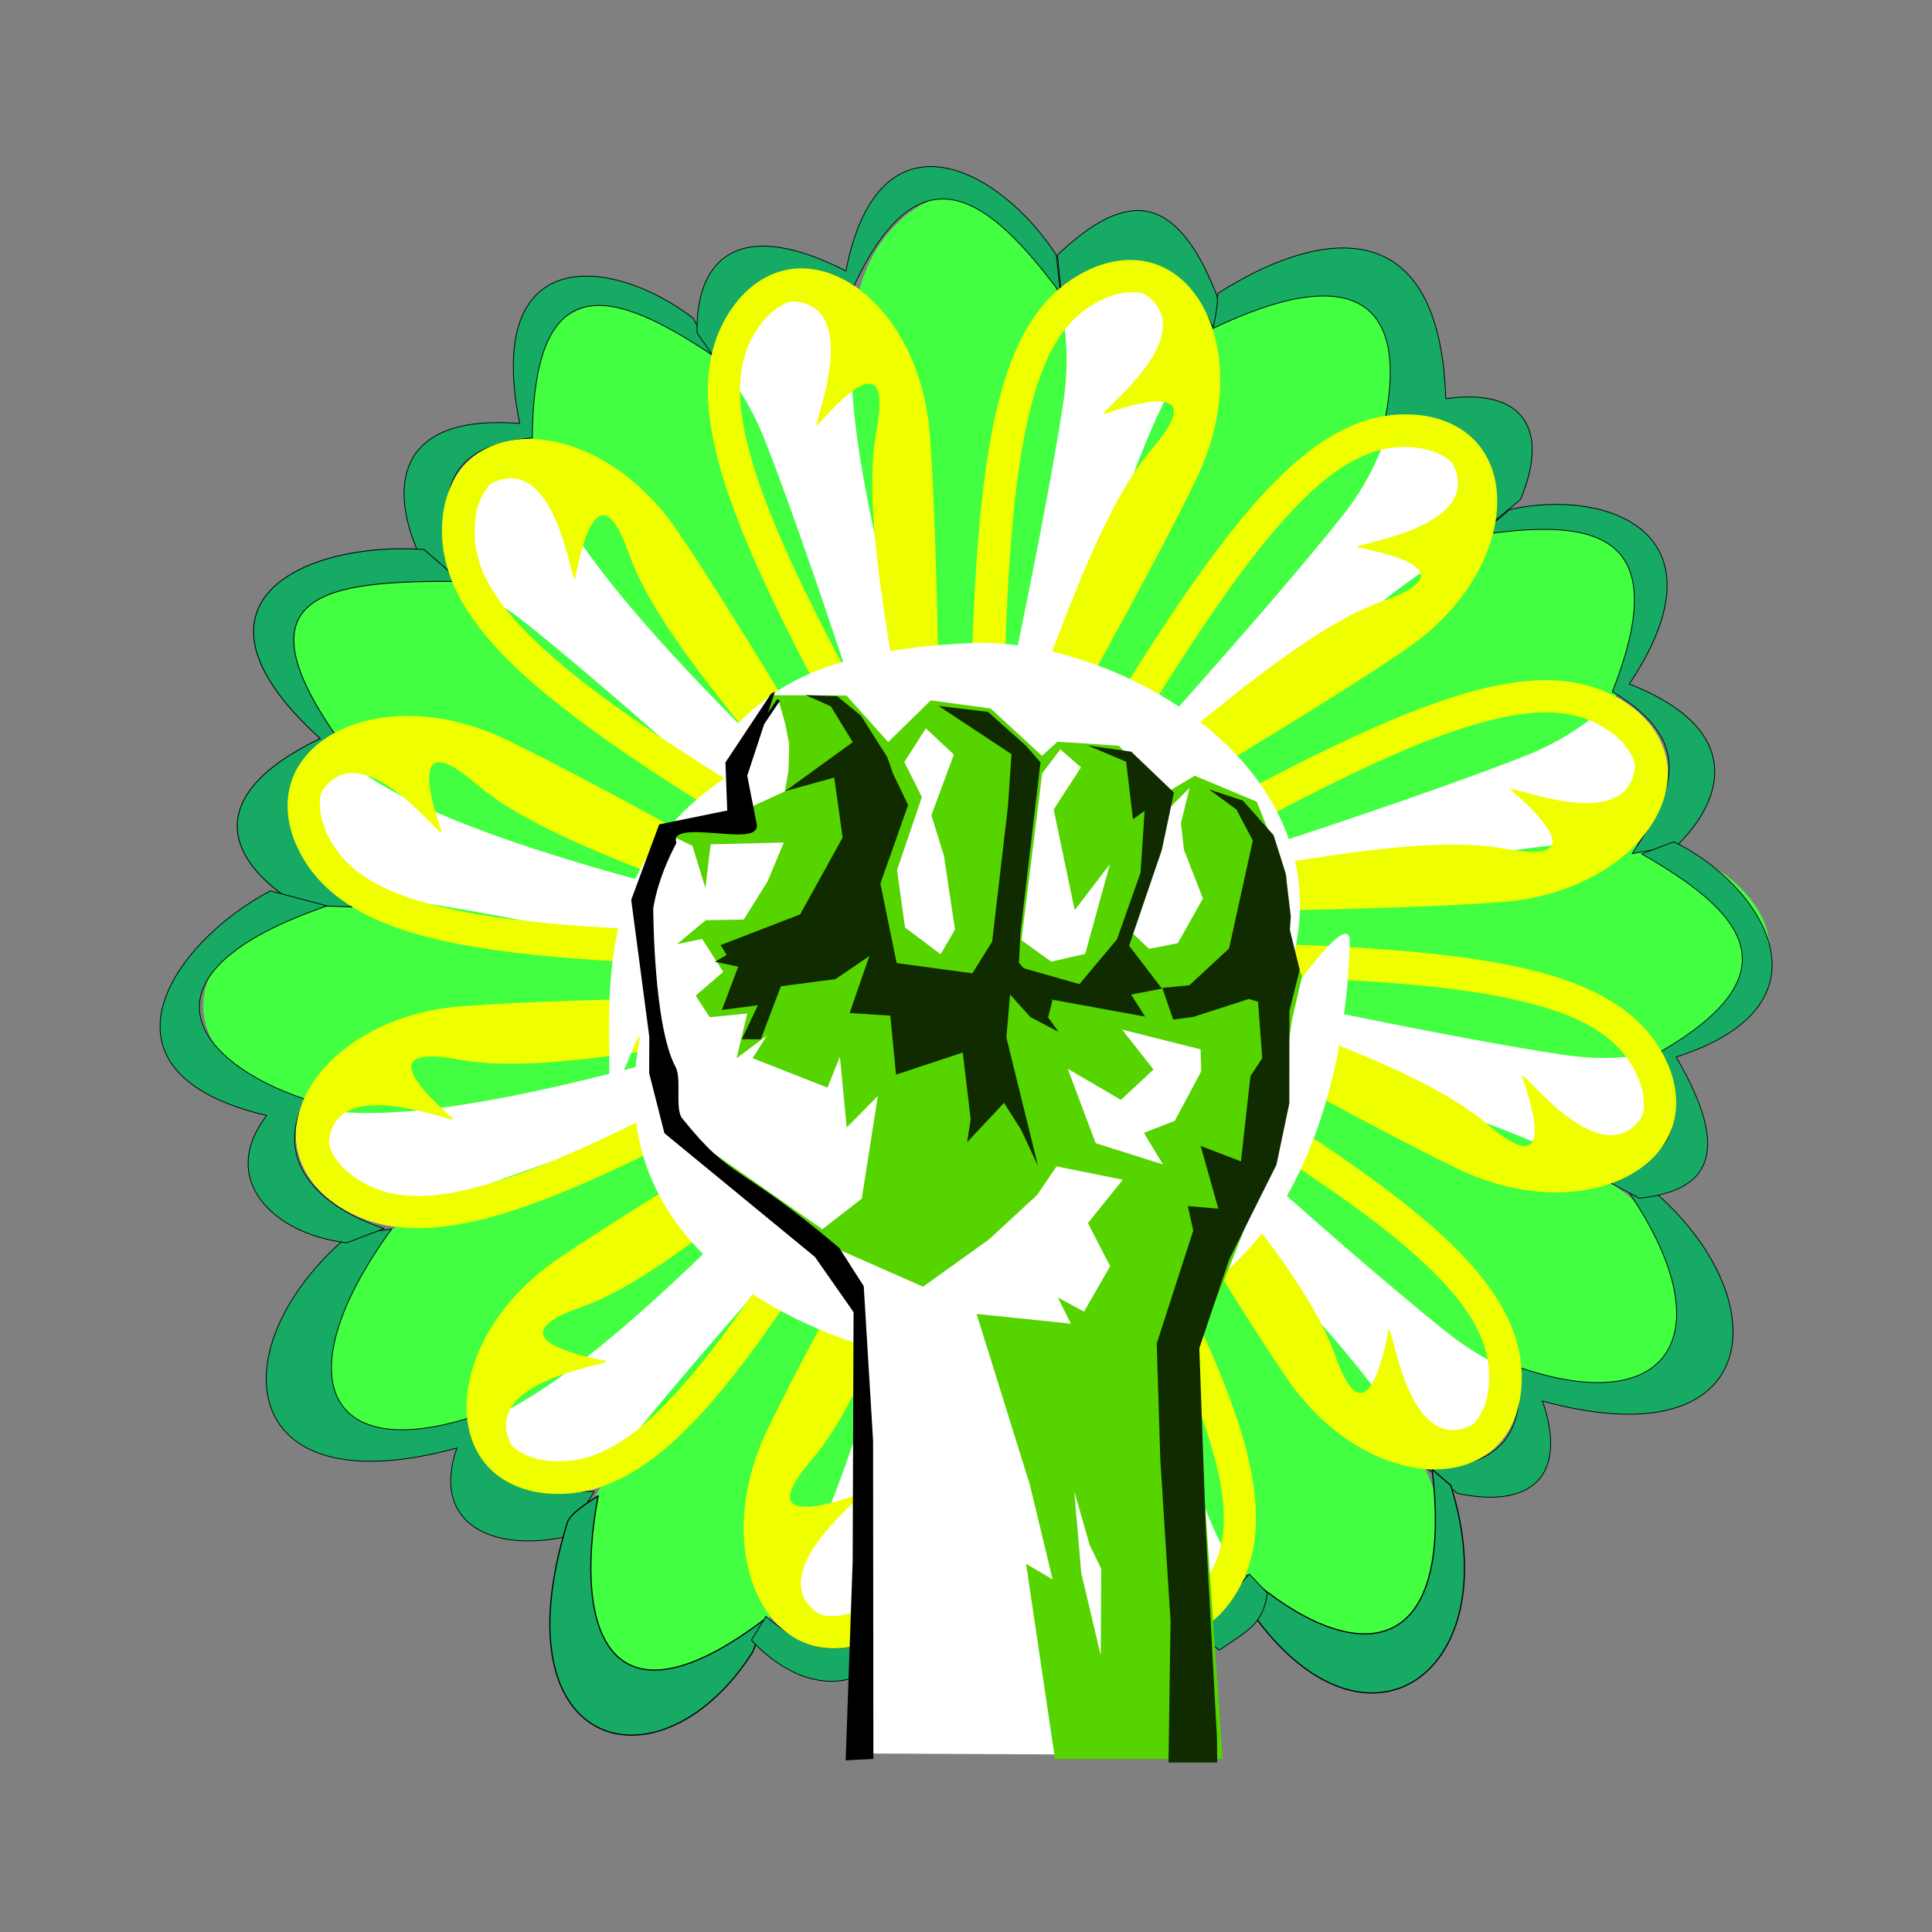 <svg:svg xmlns:dc="http://purl.org/dc/elements/1.1/" xmlns:ns1="http://www.w3.org/1999/xlink" xmlns:ns3="http://creativecommons.org/ns#" xmlns:rdf="http://www.w3.org/1999/02/22-rdf-syntax-ns#" xmlns:svg="http://www.w3.org/2000/svg" height="857.329" id="svg2" version="1.1" viewBox="-71.266 -74.905 857.329 857.329" width="857.329">
  <svg:rect x="-71.266" y="-74.905" width="857.329" height="857.329" fill="#808080" stroke="none"/>
  <svg:g id="g4465" transform="translate(909.82 1379.8)">
    <svg:g id="g3745" transform="matrix(.346 0 0 .346 -583.92 -489.99)">
      <svg:path d="m687.09-538.87c-1.9 0-3.857 0.08-5.779 0.193-15.371 0.918-31.36 5.082-47.31 12.635-62.7 29.695-101.48 93.718-123.22 205.4s-28.895 274.34-28.895 514.14v78.556l39.082-68.173s180.76-314.58 251.83-462.61c37.394-77.891 38.529-156.43 12.439-211.96-13.045-27.768-33.479-50.194-60.337-61.12-11.75-4.781-24.505-7.147-37.808-7.052zm-423.63 10.97c-3.59 0.097-7.184 0.386-10.774 0.881-14.362 1.982-28.287 7.291-41.139 15.77-12.853 8.479-24.639 20.061-34.674 34.576-39.45 57.061-41.039 131.9-4.016 239.49s112.12 252.01 232.04 459.68l39.376 68.075-0.194-78.556s-0.741-362.84-13.223-526.58c-6.568-86.149-44.937-154.77-95.305-189.83-22.036-15.336-46.965-24.18-72.091-23.508zm778.21 187.08c-64.463-0.365-126.57 36.27-196.58 116.76-74.678 85.851-162.18 223.11-282.09 430.78l-39.278 68.173 67.977-39.474s313.81-182.07 449.39-274.75c71.336-48.762 111.68-116.25 116.85-177.39 2.589-30.57-4.048-60.172-21.843-83.061-8.898-11.445-20.511-20.929-34.282-27.818-13.771-6.889-29.621-11.302-47.212-12.733-4.322-0.354-8.632-0.467-12.929-0.488zm-1123.9 31.539c-26.464-0.231-51.569 6.765-71.601 22.333-11.447 8.895-20.83 20.514-27.72 34.282-6.89 13.768-11.301 29.624-12.733 47.211-5.629 69.137 30.4 134.85 116.27 209.51 85.85 74.672 223.06 162.1 430.77 282l68.173 39.376-39.474-67.977s-182.16-313.84-274.85-449.39c-48.77-71.324-116.24-111.58-177.39-116.76-3.822-0.322-7.68-0.554-11.46-0.588zm1299.9 309.43c-37.6 0.461-80.9 9.291-131.4 26.642-107.58 37.017-251.94 112.14-459.65 232.04l-68.173 39.376 78.653-0.193s362.82-0.84 526.58-13.321c86.164-6.566 154.86-44.848 189.92-95.207 17.53-25.179 26.59-54.146 22.626-82.865-1.982-14.36-7.289-28.289-15.77-41.139-8.481-12.85-20.058-24.64-34.576-34.674-30.3-20.944-65.6-31.17-108.2-30.649zm-1458.3 45.841c-31.143 0.236-59.837 6.414-84.139 17.827-27.773 13.043-50.191 33.581-61.12 60.435-5.465 13.426-7.774 28.121-6.856 43.489 0.918 15.369 5.08 31.362 12.636 47.31 29.699 62.689 93.699 101.58 205.4 123.32 111.7 21.737 274.4 28.895 514.23 28.895h78.654l-68.173-39.18s-314.65-180.77-462.71-251.83c-43.821-21.03-87.881-30.569-127.92-30.266zm817.58 289.73 68.173 39.18s314.65 180.77 462.71 251.83c77.904 37.387 156.51 38.525 212.06 12.439 27.773-13.042 50.093-33.581 61.022-60.434 5.465-13.427 7.873-28.121 6.955-43.49-0.918-15.368-5.081-31.362-12.636-47.31-29.7-62.69-93.7-101.59-205.4-123.32-111.7-21.74-274.42-28.9-514.26-28.9h-78.654zm-2.743 41.825 39.474 67.977s182.06 313.84 274.75 449.39c48.77 71.324 116.34 111.58 177.48 116.76 30.575 2.589 60.167-3.953 83.061-21.745 11.447-8.896 20.83-20.514 27.72-34.282s11.301-29.624 12.733-47.211c5.629-69.138-30.4-134.85-116.27-209.51-85.86-74.67-223.17-162.1-430.88-282l-68.075-39.376zm-137.52 27.23-78.653 0.193s-362.91 0.84-526.67 13.321c-86.164 6.567-154.77 44.848-189.83 95.207-17.53 25.179-26.688 54.146-22.724 82.865 1.982 14.359 7.387 28.289 15.868 41.139 8.481 12.85 20.058 24.64 34.576 34.674 57.07 39.443 131.88 41.032 239.49 4.016 107.59-37.01 252.05-112.14 459.76-232.04l68.173-39.376zm114.21 7.64 0.194 78.556s0.74 362.84 13.223 526.58c6.568 86.149 44.937 154.77 95.305 189.83 25.184 17.526 54.043 26.59 82.767 22.626 14.362-1.982 28.286-7.291 41.139-15.77 12.852-8.48 24.639-20.061 34.674-34.577 39.449-57.06 41.137-131.9 4.114-239.49-37.02-107.59-112.22-252.01-232.14-459.68l-39.278-68.074zm-79.437 15.672-67.977 39.473s-313.91 182.07-449.49 274.75c-71.336 48.762-111.58 116.25-116.76 177.39-2.589 30.569 3.95 60.171 21.745 83.061 8.898 11.445 20.512 20.831 34.282 27.72 13.771 6.889 29.719 11.399 47.31 12.831 69.149 5.628 134.74-30.415 209.42-116.27 74.678-85.851 162.27-223.11 282.19-430.78l39.278-68.173zm41.824 2.84-39.18 68.075s-180.76 314.68-251.83 462.71c-37.394 77.891-38.529 156.43-12.44 211.96 13.045 27.768 33.577 50.193 60.435 61.12 13.429 5.463 28.119 7.775 43.49 6.857 15.371-0.918 31.36-5.082 47.309-12.636 62.7-29.695 101.58-93.718 123.32-205.4s28.895-274.34 28.895-514.14v-78.556z" fill="#fff" id="path4208" style="block-progression:tb;color:#000000;text-transform:none;text-indent:0" transform="translate(-386.17 -1916)" />
      <svg:g fill="#42ff42" id="g4009" transform="matrix(3.091 0 0 3.09 -627.66 -2294.3)">
        <svg:path d="m256.28 204.95c40.35-178.3 65.5-238.9 111.24-249.12 45.74-10.219 59.53 50.048 21.14 98.502-38.4 48.458-132.38 150.62-132.38 150.62z" fill="#42ff42" id="path3983" style="color:#000000" />
        <svg:use height="990" id="use3987" transform="matrix(.866 .5 -.5 .866 155.29 -87.544)" width="1530" x="0" y="0" ns1:href="#path3983" />
        <svg:use height="990" id="use3989" transform="matrix(.5 .866 -.866 .5 333.55 -85.712)" width="1530" x="0" y="0" ns1:href="#path3983" />
        <svg:use height="990" id="use3991" transform="matrix(0 1 -1 0 487.02 5.004)" width="1530" x="0" y="0" ns1:href="#path3983" />
        <svg:use height="990" id="use3993" transform="matrix(-.5 .866 -.866 -.5 574.56 160.3)" width="1530" x="0" y="0" ns1:href="#path3983" />
        <svg:use height="990" id="use3995" transform="matrix(-.866 .476 -.5 -.824 572.73 336.19)" width="1530" x="0" y="0" ns1:href="#path3983" />
        <svg:use height="990" id="use3997" transform="matrix(-1 0 0 -1 482.01 492.02)" width="1530" x="0" y="0" ns1:href="#path3983" />
        <svg:use height="990" id="use3999" transform="matrix(-.866 -.5 .5 -.866 326.72 579.56)" width="1530" x="0" y="0" ns1:href="#path3983" />
        <svg:use height="990" id="use4001" transform="matrix(-.5 -.866 .866 -.5 148.46 577.73)" width="1530" x="0" y="0" ns1:href="#path3983" />
        <svg:use height="990" id="use4003" transform="matrix(0 -1 1 0 -5.004 487.02)" width="1530" x="0" y="0" ns1:href="#path3983" />
        <svg:use height="990" id="use4005" transform="matrix(.5 -.866 .866 .5 -92.548 331.72)" width="1530" x="0" y="0" ns1:href="#path3983" />
        <svg:use height="990" id="use4007" transform="matrix(.866 -.5 .5 .866 -90.716 153.46)" width="1530" x="0" y="0" ns1:href="#path3983" />
      </svg:g>
      <svg:g fill="#16aa65" id="g3650" stroke="#000" transform="translate(-386.17 -1916)">
        <svg:path d="m-178.78-134.1c-16.161-83.59-29.319-165.54 99.839-176.46 1.474-223.47 105.93-189.48 229.86-106.8l-23.218-46.437c-103.47-79.765-269.99-98.611-222.9 134.67-151.44-12.182-168.26 73.836-132.35 160.21l48.759 34.828z" id="path4385" stroke-width="1px" />
        <svg:path d="m167.01-395.34c15.89-77.165 34.106-151.7 165.03-106.93 86.334-187.63 175.95-115.36 266.19 6.06l-5.15-48.817c-71.263-110.42-227.54-195.86-269.93 20.32-144.01-73.526-193.2-8.098-190.76 79.664l34.628 49.707z" id="path4387" stroke-width=".993px" />
        <svg:path d="m1331.6 222.64c45.946-70.16 88.536-140.14-25.462-207.65 81.988-207.42-26.175-222.41-170.3-201l38.542-32.646c124.34-27.809 283.58 28.768 153.54 223.68 142.98 56.041 126.28 143.11 61.238 207.06l-57.56 10.552z" id="path4389" stroke-width="1.006px" />
        <svg:path d="m-309.66 291.03c-68.65-63.235-133.33-126.75-13.764-209.14-139.78-194.28-20.672-209.92 152.92-208.34l-47.437-41.018c-151.72-10.612-326.67 67.112-133.13 242.46-155.97 74.978-118.09 158.95-28.333 213.43l69.75 2.613z" id="path4391" stroke-width="1.097px" />
        <svg:path d="m1068 1010.6c92.035 0.096 129.2-43.535 116.09-130.02 202.23 70.525 270.09-49.742 132.35-239.15l37.15 9.287c168.57 140.21 149.98 352.45-136.99 273.98 33.6 98.221-16.912 138.25-109.13 118.41l-39.471-32.506z" id="path4408" stroke-width="1px" />
        <svg:path d="m0.56 1040.7c-92.035 0.1-157.06-13.3-143.95-99.79-202.23 70.49-253.84-47.42-116.1-236.83l-53.402 6.965c-168.57 140.21-149.98 352.45 136.99 273.98-33.6 98.221 47.096 133.6 139.31 113.77l37.149-58.046z" id="path4410" stroke-width="1px" />
        <svg:path d="m1148.8-198.72c17.504-90.355-46.172-135.1-133.58-138.59 28.5-148.09-41.89-200.33-223.75-112.51l9.181-46.331c123.13-78.632 283.9-113.11 291.88 135.26 102.8-14.414 132.55 42.758 95.634 129.56l-39.385 32.61z" id="path4412" stroke-width="1px" />
        <svg:path d="m1291.4 638.33c76.198-25.078 119.59-42.719 74.318-160.39 184.91-105.98 98.819-185.73-21.958-254.99l41.356-15.453c109.75 52.803 216.35 207.65 2.861 275.91 73.821 126.26 39.669 171.94-47.15 181.1l-49.427-26.174z" id="path4414" stroke-width=".959px" />
        <svg:path d="m-268.98 703.39c-87.295-29.156-141.41-88.026-101.5-165.87-143.01-47.893-225.87-160.44 28.209-247.82l-72.725-19.414c-128.99 68.601-238.02 233.47-4.727 288.17-63.071 82.452 9.253 152.71 102.99 163.21l47.755-18.278z" id="path4416" stroke-width="1px" />
        <svg:path d="m599.04-500.96c90.49-53.814 149.42-45.228 195.03 48.759 0 0 8.156-32.888 4.644-41.793-54.779-138.9-120.27-130.38-204.32-51.081l4.644 44.115z" id="path4418" stroke-width="1px" />
        <svg:path d="m220.89 1203.1c-198.19 151.14-248.44 22.074-215.51-156.73 0 0-35.395 20.988-39.283 33.553-92.523 299.01 121.26 349.64 237.61 166.52l17.19-43.338z" id="path4420" stroke-width="1.503px" />
        <svg:path d="m1075 1012.3c29.431 247.5-100.29 255.36-237.55 136.13 0 0 1.231 40.221 8.93 50.884 145.47 201.47 327.91 73.273 252.56-166.43l-23.942-20.578z" id="path4422" stroke-width="1.503px" />
        <svg:path d="m220.58 1201-18.575 30.184c30.764 34.056 80.699 64.197 130.02 48.759l-2.322-41.793c-38.964 11.126-70.932-5.728-109.13-37.15z" id="path4424" stroke-width="1px" />
        <svg:path d="m774.65 1221.6 27.31 22.589c38-25.733 56.214-33.846 61.711-73.227l-23.136-24.405c-24.58 26.201-29.461 41.586-65.886 75.043z" id="path4426" stroke-width="1px" />
      </svg:g>
      <svg:path d="m211.56-511.25c-12.852 8.479-24.633 20.05-34.669 34.565-39.449 57.061-41.053 131.92-4.029 239.51 37.023 107.59 112.15 251.99 232.07 459.66l39.329 68.108-0.207-78.595s-0.756-362.81-13.238-526.55c-6.568-86.149-44.895-154.8-95.263-189.85-25.184-17.527-54.119-26.637-82.843-22.673-14.362 1.982-28.296 7.336-41.148 15.815zm22.775 34.858c7.867-5.219 15.887-10.108 24.091-9.182 91.014 10.264 14.512 174.87 29.257 157.89 29.553-34.034 95.584-102.71 74.683 8.177-23.628 125.36 38.33 351.97 38.979 450.52-95.152-168.15-158.12-292.37-188.89-381.78-35.071-101.92-31.449-158.16-1.093-202.06 7.416-10.727 15.104-18.341 22.971-23.56zm-415.9 223.72c-6.89 13.768-11.306 29.679-12.738 47.266-5.629 69.137 30.421 134.77 116.29 209.44 85.858 74.655 223.14 162.16 430.84 282.05l68.12 39.323-39.484-67.962s-182.09-313.83-274.78-449.38c-48.776-71.32-116.3-111.61-177.45-116.79-30.574-2.589-60.189 3.987-83.082 21.779-11.447 8.896-20.836 20.498-27.726 34.267zm37.155 18.802c4.203-8.453 8.704-16.695 16.272-19.995 83.954-36.61 100.02 144.19 104.29 122.11 8.574-44.248 31.415-136.73 68.767-30.254 42.219 120.36 209.2 285.64 259.05 370.66-166.5-98.06-283.15-174.15-354.51-236.2-81.34-70.728-106.32-121.24-101.99-174.44 1.058-12.997 3.909-23.434 8.112-31.887zm-248.3 401.66c0.918 15.368 5.05 31.354 12.605 47.301 29.7 62.688 93.743 101.51 205.44 123.24 111.7 21.737 274.35 28.889 514.18 28.889h78.658l-68.181-39.118s-314.64-180.75-462.7-251.81c-77.904-37.388-156.53-38.525-212.07-12.439-27.773 13.043-50.131 33.542-61.06 60.395-5.465 13.427-7.794 28.168-6.876 43.537zm41.58-2.291c-0.587-9.421-0.811-18.81 4.092-25.451 54.398-73.675 158.72 74.868 151.39 53.611-14.702-42.607-41.172-134.12 44.425-60.579 96.766 83.137 324.04 142.8 409.72 191.51-193.23-1.687-332.31-9.27-425.13-27.333-105.81-20.591-152.71-51.847-175.57-100.09-5.583-11.785-8.335-22.249-8.922-31.671zm-14.171 471.97c8.481 12.85 20.053 24.629 34.571 34.663 57.07 39.443 131.95 41.046 239.55 4.029 107.6-37.02 252.03-112.13 459.73-232.03l68.12-39.323-78.609 0.209s-362.88 0.756-526.64 13.236c-86.164 6.567-154.82 44.887-189.88 95.246-17.53 25.179-26.641 54.109-22.677 82.828 1.982 14.36 7.337 28.291 15.818 41.142zm34.863-22.77c-5.22-7.866-10.109-15.884-9.184-24.088 10.266-90.998 174.9-14.509 157.91-29.252-34.04-29.548-102.73-95.567 8.178-74.671 125.38 23.624 352.03-38.323 450.6-38.972-168.18 95.136-292.42 158.1-381.84 188.86-101.93 35.065-158.18 31.443-202.1 1.092-10.729-7.415-18.344-15.101-23.564-22.967zm223.75 415.83c13.771 6.889 29.683 11.305 47.274 12.736 69.149 5.628 134.8-30.415 209.47-116.27 74.678-85.851 162.19-223.11 282.11-430.78l39.329-68.108-67.973 39.478s-313.88 182.06-449.46 274.73c-71.336 48.762-111.63 116.27-116.81 177.41-2.589 30.569 3.987 60.179 21.782 83.068 8.898 11.445 20.502 20.832 34.273 27.722zm18.805-37.149c-8.454-4.203-16.698-8.703-19.999-16.269-36.62-83.91 144.2-99.97 122.12-104.25-44.255-8.57-136.75-31.41-30.258-68.75 120.4-42.22 285.71-209.18 370.74-259.02-98.07 166.47-174.18 283.11-236.24 354.45-70.741 81.32-121.27 106.29-174.48 101.99-12.999-1.059-23.439-3.908-31.893-8.11zm401.73 248.26c15.371-0.918 31.359-5.049 47.309-12.602 62.699-29.695 101.53-93.727 123.27-205.41 21.741-111.68 28.893-274.3 28.893-514.09v-78.645l-39.124 68.17s-180.78 314.58-251.85 462.62c-37.394 77.891-38.531 156.5-12.441 212.04 13.045 27.768 33.548 50.122 60.405 61.049 13.429 5.464 28.173 7.792 43.544 6.874zm-2.292-41.573c-9.423 0.587-18.813 0.811-25.455-4.092-73.688-54.389 74.881-158.69 53.62-151.36-42.614 14.7-134.14 41.164-60.589-44.417 83.151-96.75 142.82-323.98 191.54-409.65-1.687 193.19-9.272 332.25-27.338 425.06-20.594 105.79-51.856 152.69-100.1 175.54-11.787 5.582-22.253 8.333-31.676 8.92zm472.06 14.169c12.853-8.479 24.633-20.05 34.669-34.565 39.449-57.061 41.053-131.92 4.03-239.51-37.04-107.55-112.17-251.96-232.09-459.63l-39.329-68.108 0.207 78.595s0.756 362.81 13.239 526.55c6.568 86.149 44.895 154.8 95.262 189.85 25.183 17.527 54.119 26.637 82.843 22.673 14.362-1.982 28.296-7.336 41.148-15.815zm-22.775-34.857c-7.867 5.219-15.887 10.107-24.091 9.182-91.014-10.264-14.512-174.87-29.257-157.89-29.553 34.034-95.584 102.71-74.684-8.177 23.628-125.36-38.329-351.97-38.979-450.52 95.153 168.15 158.12 292.37 188.89 381.78 35.071 101.92 31.449 158.16 1.093 202.06-7.416 10.727-15.104 18.341-22.972 23.56zm415.84-223.64c6.89-13.768 11.307-29.678 12.738-47.266 5.629-69.137-30.42-134.77-116.29-209.44-85.88-74.66-223.16-162.16-430.86-282.06l-68.12-39.322 39.485 67.962s182.09 313.83 274.78 449.38c48.77 71.324 116.29 111.61 177.44 116.79 30.575 2.589 60.189-3.986 83.082-21.778 11.447-8.896 20.836-20.498 27.726-34.267zm-37.155-18.802c-4.203 8.453-8.704 16.695-16.272 19.995-83.954 36.61-100.02-144.18-104.29-122.11-8.574 44.249-31.415 136.73-68.767 30.254-42.227-120.37-209.21-285.66-259.05-370.67 166.5 98.057 283.15 174.15 354.5 236.2 81.339 70.729 106.33 121.24 102 174.45-1.058 12.997-3.909 23.434-8.112 31.887zm248.3-401.66c-0.918-15.369-5.05-31.354-12.605-47.301-29.7-62.688-93.743-101.51-205.44-123.24-111.7-21.737-274.35-28.888-514.18-28.888h-78.658l68.181 39.118s314.64 180.75 462.7 251.81c77.904 37.388 156.53 38.525 212.07 12.439 27.773-13.043 50.131-33.542 61.06-60.395 5.465-13.426 7.794-28.168 6.875-43.536zm-41.58 2.291c0.587 9.421 0.811 18.81-4.093 25.451-54.398 73.675-158.72-74.868-151.39-53.611 14.703 42.607 41.172 134.12-44.424 60.579-96.766-83.137-324.03-142.8-409.72-191.51 193.23 1.687 332.31 9.27 425.13 27.333 105.81 20.591 152.71 51.847 175.57 100.09 5.583 11.785 8.334 22.249 8.922 31.671zm14.3-471.98c-8.5-12.85-20.1-24.628-34.6-34.662-57.1-39.443-131.9-41.046-239.6-4.029-107.56 37.016-251.99 112.13-459.69 232.03l-68.12 39.322 78.609-0.209s362.87-0.756 526.64-13.236c86.164-6.567 154.82-44.887 189.88-95.246 17.53-25.179 26.641-54.109 22.677-82.828-1.982-14.36-7.337-28.291-15.818-41.142zm-34.863 22.771c5.22 7.866 10.109 15.884 9.183 24.088-10.266 90.998-174.9 14.509-157.91 29.251 34.04 29.549 102.73 95.568-8.178 74.671-125.38-23.624-352.03 38.323-450.6 38.972 168.18-95.137 292.42-158.1 381.84-188.86 101.93-35.065 158.18-31.444 202.1-1.093 10.729 7.415 18.344 15.101 23.564 22.967zm-223.76-415.83c-13.771-6.889-29.683-11.305-47.274-12.737-69.149-5.628-134.8 30.416-209.47 116.27-74.678 85.851-162.2 223.11-282.11 430.78l-39.329 68.108 67.973-39.478s313.88-182.06 449.46-274.74c71.336-48.761 111.63-116.27 116.81-177.41 2.589-30.57-3.988-60.179-21.782-83.068-8.898-11.445-20.502-20.833-34.273-27.722zm-18.805 37.149c8.454 4.203 16.698 8.703 19.999 16.269 36.616 83.939-144.21 99.999-122.13 104.28 44.256 8.573 136.76 31.409 30.259 68.755-120.39 42.219-285.71 209.18-370.74 259.01 98.074-166.47 174.18-283.1 236.24-354.44 70.741-81.325 121.27-106.31 174.48-101.98 13 1.058 23.439 3.908 31.893 8.11zm-401.68-248.25c-15.371 0.918-31.36 5.049-47.309 12.603-62.7 29.695-101.53 93.727-123.27 205.41s-28.893 274.3-28.893 514.09v78.645l39.124-68.17s180.78-314.58 251.85-462.62c37.394-77.891 38.531-156.5 12.441-212.04-13.045-27.768-33.548-50.122-60.405-61.049-13.429-5.463-28.173-7.792-43.544-6.874zm2.292 41.573c9.423-0.587 18.813-0.811 25.455 4.092 73.687 54.388-74.881 158.69-53.62 151.36 42.614-14.7 134.14-41.165 60.588 44.416-83.15 96.749-142.82 323.98-191.54 409.65 1.687-193.19 9.272-332.25 27.338-425.06 20.594-105.79 51.856-152.69 100.1-175.54 11.787-5.582 22.253-8.333 31.676-8.92z" fill="#efff00" id="use3981" style="block-progression:tb;color:#000000;text-transform:none;text-indent:0" transform="translate(-386.17 -1916)" />
      <svg:path d="m1038.9 611.69c205.77-9.739 542.12 191.76 381.4 487.78-28.918 53.262 108.12-168.1 106.09-102.81-9.219 296.15-158.36 597.24-532.62 455.09-55.888-21.227 207.24 91.178 100.45 91.178-211.17 0-531.15-127.13-480.15-414.43 9.918-55.87-37.297 101.49-37.297 40.982 0-141.49-22.583-325.65 249.77-438.63 58.122-24.11-192.96 72.972-119.79 15.468 56.951-44.754 88.733-123.11 332.15-134.63z" fill="#fff" id="path3955" style="block-progression:tb;color:#000000;text-transform:none;text-indent:0" transform="translate(-943.09 -2575.1)" />
      <svg:g id="g4360" transform="matrix(1.635 0 0 1.721 -58.964 846.35)">
        <svg:path d="m-60.259-1593.8-35.436 50.67 1.376 36.476-53.732 10.371-21.598 55.374 14.169 101.81-0.082 27.068 11.803 44.233 117.86 91.987 30.649 41.592-0.688 186.04-2.318 143.01 289.1 1.322-19.991-302.81 19.947-43.105 39.206-93.802 17.526-108.77 7.896-32.349-13.949-28.086 1.623-46.461-23.331-55.291-48.643-19.256-23.688 13.396-35.849-35.816-48.12-2.943-12.133 10.481-40.224-35.265-47.019-6.052-33.428 31.029-32.713-34.688-58.217-0.164-0-0.001z" fill="#fff" id="path4056" style="color:#000000" />
        <svg:path d="m-60.264-1593.8-35.459 50.704 1.416 36.447-53.732 10.404-21.598 55.346 14.157 101.8-0.099 27.064 11.82 44.25 117.87 91.99 30.652 41.584-0.691 186.06-5.452 147.07h8.198l6.802-233.06-7.309-120.57-14.915-26.208 66.639 27.92 51.823-35.295 37.665-33.056 15.244-21.302 51.988 9.91-27.393 32.332 17.45 32.134-20.479 33.846-20.578-10.536 10.305 19.524-74.014-7.276 41.748 127.19 17.911 70.688-20.841-11.655 22.699 145.42h131.47l-22.172-305.56 19.952-43.098 39.213-93.768 17.516-108.78 7.902-32.365-13.96-28.084 1.646-46.456-23.343-55.28-48.662-19.294-23.673 13.433-35.855-35.822-48.102-2.963-12.149 10.503-40.234-35.262-47.016-6.058-33.418 31.048-32.727-34.702-58.21-0.198h0zm4.972 3.852 5.334 17.648 3.029 15.145-0.56 19.458-2.93 15.672-32.398 14.026-5.037-36.052 32.562-45.896zm115.53 20.874 21.993 19.524-17.647 45.172 9.811 29.994 8.725 55.28-11.293 18.339-27.92-19.919-6.256-42.802 19.491-54.391-13.762-26.076 16.857-25.121zm105.46 15.639 16.232 13.367-21.401 31.443 16.462 75.001 27.656-34.274-19.392 66.836-26.636 5.828-23.409-15.968 16.265-124.26 14.223-17.977zm101.47 28.644-6.815 26.241 2.371 20.018 14.882 36.25-19.722 33.286-22.422 4.247-13.927-12.412 30.949-93.67 14.684-13.96zm-411.16 33.484 21.17 9.812 10.141 31.41 4.116-32.595 57.387-1.35-12.775 29.138-18.668 28.282-29.797 0.494-22.553 17.845 19.722-3.918 16.561 24.594-21.631 17.68 11.03 16.067 29.401-2.733-8.297 33.286 23.738-16.824-11.227 16.824 58.737 21.928 9.779-23.014 5.334 52.745 24.43-23.508-12.61 76.483-30.916 22.849-118.23-78.623-13.071-36.085 0.165-36.744-13.268-99.563 21.335-44.481zm358.18 146.71 61.535 14.684 0.56 16.363-20.742 36.908-24.232 8.988 14.882 23.508-52.745-15.804-21.895-55.444 41.715 23.146 25.549-22.619-24.627-29.73zm-37.534 344.06 12.149 40.135 9.021 17.582-0.362 64.762-15.31-61.667-5.498-60.811z" fill="#55d400" id="path3867" style="color:#000000" />
        <svg:path d="m-34.123-1593.9 19.853 8.396 17.186 26.735-53.14 36.513 38.62-10.174 6.585 44.678-33.352 57.321-62.457 22.882 4.873 7.276-9.252 5.136 18.273 3.655-12.775 32.233 28.216-3.523-12.61 25.319 14.849 0.099 15.804-39.542 42.834-5.334 26.537-17.186-15.441 42.472 31.871 1.943 4.511 43.954 52.35-16.462 6.19 49.65-2.766 17.186 28.94-29.335 13.4 20.084 13.269 27.031-24.825-95.777 2.897-32.036 15.968 16.791 22.158 11.063-8.297-10.832 3.358-12.643-0.626-0.658 73.355 12.709-10.964-16.429 24.199-4.412-25.78-32.002 25.681-71.413 9.482-42.736-33.451-30.422-34.208-4.642 30.159 12.083 5.367 42.834 9.12-6.091-3.161 45.896-18.504 49.749-29.434 33.352-43.691-11.787-3.786-4.017 1.284-23.409 15.639-126.03-11.458-12.445-29.731-25.187-38.752-4.412 57.189 35.92-2.799 38.982-0.461 3.852-11.918 96.896-15.507 23.607-59.395-7.638-12.742-59.264 12.116-32.628 9.614-25.944-11.787-23.212-4.511-12.314-20.709-31.015-18.635-14.487-24.825-0.856v-0zm316.37 70.228 21.664 15.079 12.808 23.08-18.635 80.467-31.146 27.426-21.203 1.91 8.527 23.64 15.606-1.943 43.822-13.433 7.145 2.074 3.292 42.11-9.285 13.334-7.408 63.544-31.64-11.556 13.894 46.786-23.969-1.942 4.28 18.273-28.644 84.122 2.799 86.327 8.034 120.6-1.595 105.35h38.192l-0.165-17.944-8.612-152.43-5.235-138.32 23.574-66.573 36.908-70.129 10.108-45.765 0.099-68.976 8.034-30.652-7.704-29.698 0.724-10.009-4.017-32.101-9.482-28.48-24.002-25.681-26.768-8.495h-0z" fill="#112b00" id="path3949" style="color:#000000" />
      </svg:g>
      <svg:path d="m-157.48-1897.1-57.967 87.277 2.314 62.737-87.839 17.909-35.308 95.267 23.144 175.23-0.162 46.585 19.322 76.168 192.69 158.34 50.109 71.578-1.13 320.26-8.912 253.15 31.462-1.642-0.374-406.1-11.949-197.69-30.949-48.395c-132.91-112.1-135.27-83.789-201.66-166.47-10.024-12.484-0.658-51.504-8.624-66.237-28.547-52.792-28.749-203.71-28.749-203.71s3.998-36.373 29.555-84.414c-9.976-35.35 107.16 4.047 103.27-22.953l-12.37-63.331 34.131-103.56h0zm8.127 6.631-53.231 79.002 53.231-79.002zm-158.45 480.98-21.421-234.63 21.421 234.63z" id="path4471" stroke="#000" stroke-width="4" style="color:#000000" />
    </svg:g>
  </svg:g>
</svg:svg>